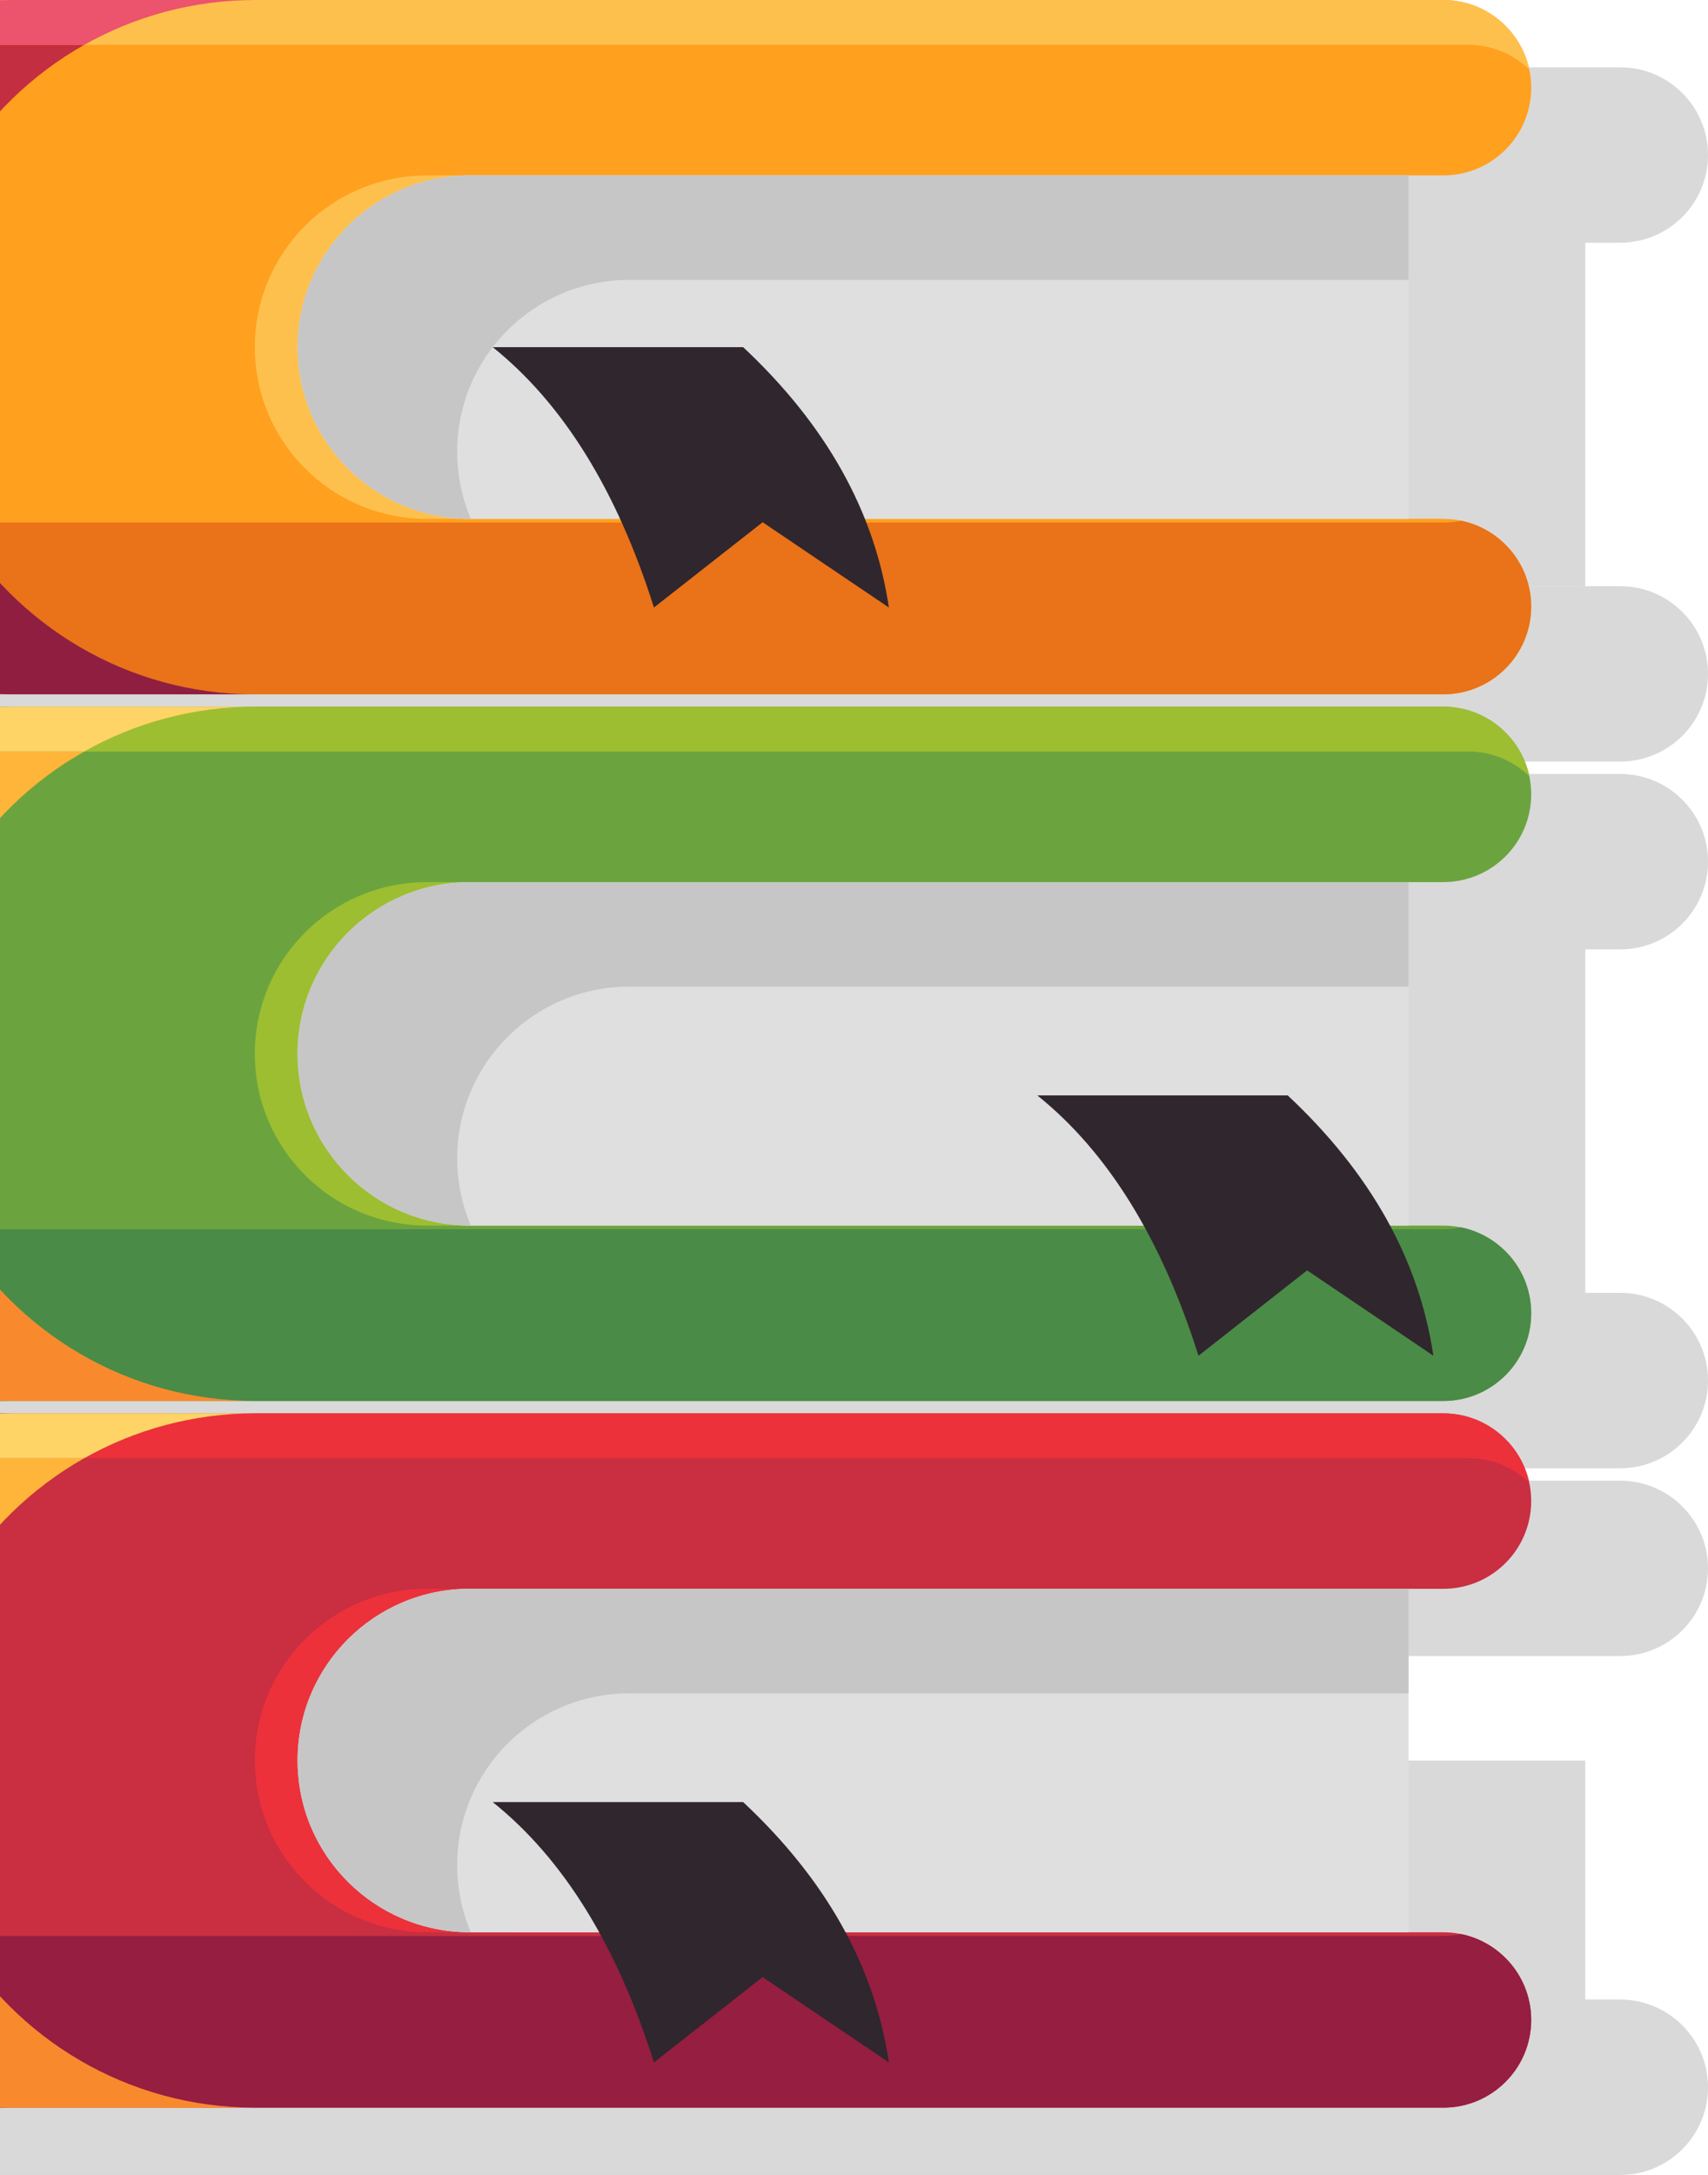 <svg width="194" height="247" viewBox="0 0 194 247" fill="none" xmlns="http://www.w3.org/2000/svg">
<path fill-rule="evenodd" clip-rule="evenodd" d="M49.018 86.488H-82.416C-83.78 86.488 -85.128 86.419 -86.457 86.284C-97.749 85.139 -107.635 79.248 -114.08 70.641C-119.006 64.072 -121.926 55.909 -121.926 47.07C-121.926 25.292 -104.232 7.644 -82.416 7.644H-82.415H-50.163H-50.162H-22.71H21.615H49.068H184.02L184.052 7.644C184.212 7.644 184.372 7.648 184.53 7.656C187.08 7.784 189.374 8.864 191.071 10.559C192.882 12.357 194 14.855 194 17.603C194 23.106 189.527 27.561 184.02 27.561H73.425L73.376 27.562H73.425H73.82H180.064V39.433V66.562H118.32L118.323 66.57H184.02C184.718 66.57 185.399 66.641 186.056 66.777L186.066 66.775C189.222 67.431 191.835 69.579 193.127 72.448C193.557 73.401 193.84 74.434 193.949 75.519C193.983 75.851 194 76.188 194 76.529C194 81.688 190.069 85.927 185.04 86.436C184.704 86.47 184.364 86.488 184.02 86.488L49.068 86.488L49.018 86.488ZM90.516 66.57L90.513 66.562H73.562H73.425C73.365 66.562 73.305 66.562 73.246 66.562C73.421 66.567 73.597 66.57 73.773 66.57H90.516ZM187.849 147.581C186.67 147.09 185.377 146.818 184.02 146.818L180.064 146.818V119.689V107.818H184.02C189.527 107.818 194 103.362 194 97.859C194 95.468 193.158 93.277 191.753 91.564C190.126 89.57 187.743 88.218 185.039 87.944C184.704 87.91 184.364 87.892 184.02 87.892H49.068H21.615H-22.71H-50.162H-50.163H-82.415H-82.416C-104.232 87.892 -121.926 105.548 -121.926 127.326C-121.926 135.748 -119.275 143.551 -114.764 149.953C-108.347 159.072 -98.157 165.354 -86.457 166.54C-85.128 166.675 -83.78 166.744 -82.416 166.744H-50.163H-22.71H21.615H49.068H184.02C184.364 166.744 184.704 166.727 185.04 166.692C190.069 166.182 194 161.937 194 156.778C194 156.606 193.996 156.435 193.987 156.265C193.953 155.592 193.851 154.936 193.689 154.304C192.907 151.257 190.714 148.771 187.849 147.581ZM-110.318 179.668C-103.172 172.55 -93.308 168.148 -82.415 168.148H-50.163H-50.162H-22.71H21.615H49.068H184.02C187.448 168.148 190.468 169.875 192.264 172.501C193.36 174.097 194 176.029 194 178.108C194 183.611 189.527 188.067 184.02 188.067H73.644C73.512 188.068 73.38 188.071 73.249 188.075C62.536 188.169 53.883 196.862 53.883 207.574C53.883 218.338 62.631 227.075 73.425 227.075H73.562C72.565 224.729 72.01 222.148 72.01 219.438C72.01 208.675 80.758 199.938 91.552 199.938H180.064V227.075H116.122C116.122 227.075 116.122 227.075 116.122 227.075H184.02C185.744 227.075 187.363 227.51 188.778 228.28C191.886 229.965 194 233.25 194 237.034L194 237.034C194 238.389 193.729 239.679 193.239 240.856C191.736 244.463 188.172 247 184.02 247H49.068L48.975 247H21.615H-22.71C-22.956 247 -23.201 246.998 -23.445 246.993H-23.45C-23.204 246.998 -22.957 247 -22.71 247L-50.163 247H-82.416C-94.529 247 -105.369 241.557 -112.616 232.988C-118.422 226.129 -121.926 217.258 -121.926 207.575C-121.926 196.673 -117.488 186.804 -110.318 179.668ZM88.141 227.075C88.141 227.075 88.141 227.075 88.141 227.075H73.778L73.82 227.075H73.246C73.306 227.075 73.365 227.075 73.425 227.075H88.141Z" fill="black" fill-opacity="0.15"/>
<path d="M170.989 222.354C172.8 224.153 173.918 226.643 173.918 229.391C173.918 234.894 169.445 239.35 163.938 239.35H-102.498C-113.406 239.35 -123.28 234.939 -130.43 227.804C-137.58 220.677 -142 210.816 -142 199.931C-142 178.161 -124.314 160.513 -102.498 160.513H163.938C166.692 160.513 169.179 161.621 170.989 163.428C172.8 165.227 173.918 167.716 173.918 170.464C173.918 175.975 169.445 180.431 163.938 180.431H53.343C42.556 180.431 33.801 189.16 33.801 199.931C33.801 208.828 39.764 216.327 47.919 218.673C49.646 219.166 51.464 219.439 53.343 219.439H163.938C166.692 219.439 169.179 220.547 170.989 222.354Z" fill="#C92E41"/>
<path d="M48.299 218.664C50.026 219.157 51.844 219.438 53.738 219.438H48.619H48.482C47.47 219.438 46.474 219.355 45.508 219.211C36.128 217.776 28.94 209.692 28.94 199.93C28.94 199.93 28.94 199.93 28.94 199.923C28.94 190.169 36.128 182.085 45.508 180.65C46.474 180.506 47.47 180.43 48.482 180.43H48.619H53.738C51.844 180.43 50.026 180.703 48.299 181.197C47.797 181.341 47.303 181.508 46.816 181.69C46.808 181.69 46.801 181.69 46.801 181.698C45.85 182.054 44.937 182.487 44.07 182.98C44.009 183.018 43.956 183.049 43.903 183.079C43.492 183.322 43.089 183.572 42.701 183.838C42.663 183.861 42.625 183.891 42.587 183.914C42.221 184.172 41.864 184.438 41.514 184.719C41.476 184.749 41.43 184.779 41.385 184.817C41.035 185.106 40.7 185.402 40.373 185.713C40.297 185.781 40.228 185.842 40.16 185.91C39.833 186.222 39.521 186.54 39.224 186.874C39.179 186.927 39.133 186.973 39.087 187.026C38.821 187.33 38.562 187.641 38.312 187.967C38.251 188.036 38.197 188.104 38.144 188.172C37.878 188.522 37.627 188.878 37.391 189.243C37.33 189.334 37.269 189.432 37.209 189.523C36.973 189.895 36.752 190.275 36.539 190.662C36.509 190.73 36.478 190.791 36.44 190.852C36.258 191.201 36.075 191.565 35.915 191.93C35.87 192.028 35.824 192.12 35.786 192.218C35.611 192.62 35.451 193.023 35.307 193.44C35.269 193.547 35.231 193.653 35.2 193.767C35.056 194.192 34.919 194.624 34.805 195.065C34.797 195.11 34.79 195.163 34.774 195.209C34.668 195.626 34.584 196.051 34.501 196.477C34.485 196.575 34.47 196.682 34.455 196.788C34.379 197.236 34.318 197.691 34.28 198.154C34.265 198.253 34.257 198.351 34.249 198.458C34.219 198.943 34.196 199.429 34.196 199.915C34.196 199.923 34.196 199.923 34.196 199.93C34.196 199.938 34.196 199.938 34.196 199.946C34.196 200.439 34.219 200.925 34.249 201.403C34.257 201.502 34.265 201.608 34.28 201.707C34.318 202.17 34.379 202.625 34.455 203.08C34.47 203.179 34.485 203.278 34.501 203.384C34.584 203.817 34.668 204.234 34.774 204.652C34.79 204.697 34.797 204.75 34.805 204.796C34.919 205.236 35.056 205.669 35.2 206.102C35.231 206.208 35.269 206.314 35.307 206.42C35.451 206.838 35.611 207.248 35.786 207.642C35.824 207.741 35.87 207.832 35.915 207.931C36.075 208.295 36.258 208.66 36.44 209.009C36.478 209.069 36.509 209.138 36.539 209.198C36.752 209.586 36.973 209.965 37.209 210.337C37.269 210.428 37.33 210.527 37.391 210.618C37.627 210.982 37.878 211.339 38.144 211.688C38.197 211.757 38.251 211.825 38.312 211.893C38.562 212.22 38.821 212.531 39.087 212.834C39.133 212.888 39.179 212.941 39.224 212.986C39.521 213.32 39.833 213.639 40.16 213.95C40.228 214.019 40.297 214.087 40.373 214.148C40.7 214.459 41.035 214.762 41.385 215.043C41.43 215.081 41.476 215.112 41.514 215.142C41.864 215.423 42.221 215.688 42.587 215.947C42.625 215.977 42.663 216 42.701 216.03C43.089 216.296 43.492 216.546 43.903 216.782C43.956 216.812 44.009 216.85 44.07 216.873C44.937 217.374 45.85 217.806 46.801 218.163C46.801 218.171 46.808 218.171 46.816 218.171C47.303 218.353 47.797 218.52 48.299 218.664Z" fill="#EC313A"/>
<path d="M1.533 239.356H-42.792C-57.321 239.356 -70.017 231.523 -76.878 219.856H-32.553C-25.692 231.523 -12.996 239.356 1.533 239.356Z" fill="#951E41"/>
<path d="M173.918 229.39C173.918 234.893 169.445 239.356 163.938 239.356H28.986C14.457 239.356 1.761 231.523 -5.1 219.856H163.938C164.638 219.856 165.322 219.78 165.984 219.643C170.51 220.584 173.918 224.592 173.918 229.39Z" fill="#951E41"/>
<path d="M28.985 239.356H1.533C-12.996 239.356 -25.692 231.523 -32.553 219.856H-5.101C1.761 231.523 14.457 239.356 28.985 239.356Z" fill="#F9892D"/>
<path d="M159.982 180.43V219.431H53.343C42.556 219.431 33.801 210.701 33.801 199.93C33.801 189.159 42.556 180.43 53.343 180.43H159.982Z" fill="#DFDFDF"/>
<path d="M53.48 219.431H53.343C42.556 219.431 33.801 210.701 33.801 199.93C33.801 189.159 42.556 180.43 53.343 180.43H159.982V192.302H71.47C60.676 192.302 51.928 201.031 51.928 211.802C51.928 214.512 52.483 217.085 53.48 219.431Z" fill="#C6C6C6"/>
<path d="M-17.872 165.59H9.581C-2.415 172.361 -10.524 185.197 -10.524 199.93C-10.524 207.202 -8.539 214.003 -5.101 219.856H-32.553C-35.992 214.003 -37.969 207.202 -37.969 199.93C-37.969 185.197 -29.868 172.361 -17.872 165.59Z" fill="#FFB43A"/>
<path d="M166.767 165.59H9.581C15.316 162.364 21.934 160.504 28.985 160.504H163.938C168.738 160.504 172.739 163.89 173.697 168.399C171.902 166.668 169.46 165.59 166.767 165.59Z" fill="#EC313A"/>
<path d="M1.533 160.504C-5.519 160.504 -12.137 162.364 -17.872 165.59H-62.197C-56.462 162.364 -49.844 160.504 -42.792 160.504H1.533Z" fill="#EC313A"/>
<path d="M28.986 160.504C21.934 160.504 15.316 162.364 9.581 165.59H-17.872C-12.137 162.364 -5.519 160.504 1.533 160.504H28.986Z" fill="#FFD466"/>
<path d="M170.989 142.097C172.8 143.896 173.918 146.386 173.918 149.141C173.918 154.645 169.445 159.1 163.938 159.1H-102.498C-113.406 159.1 -123.28 154.69 -130.43 147.555C-137.58 140.42 -142 130.567 -142 119.682C-142 97.912 -124.314 80.256 -102.498 80.256H163.938C166.692 80.256 169.179 81.372 170.989 83.171C172.8 84.97 173.918 87.46 173.918 90.215C173.918 95.718 169.445 100.174 163.938 100.174H53.343C42.556 100.174 33.801 108.903 33.801 119.682C33.801 128.571 39.764 136.078 47.919 138.416C49.646 138.909 51.464 139.182 53.343 139.182H163.938C166.692 139.182 169.179 140.291 170.989 142.097Z" fill="#6BA43E"/>
<path d="M48.299 138.408C50.026 138.909 51.844 139.182 53.738 139.182H48.619H48.482C47.47 139.182 46.474 139.106 45.508 138.955C36.128 137.528 28.94 129.444 28.94 119.682V119.674C28.94 109.913 36.128 101.829 45.508 100.402C46.474 100.25 47.47 100.174 48.482 100.174H48.619H53.738C51.844 100.174 50.026 100.447 48.299 100.948C47.797 101.092 47.303 101.252 46.816 101.434C46.808 101.442 46.801 101.442 46.801 101.442C45.85 101.806 44.937 102.231 44.07 102.732C44.009 102.762 43.956 102.793 43.903 102.823C43.492 103.066 43.089 103.316 42.701 103.582C42.663 103.605 42.625 103.635 42.587 103.666C42.221 103.916 41.864 104.182 41.514 104.463C41.476 104.501 41.43 104.531 41.385 104.561C41.035 104.85 40.7 105.146 40.373 105.457C40.297 105.525 40.228 105.594 40.16 105.654C39.833 105.973 39.521 106.284 39.224 106.618C39.179 106.672 39.133 106.725 39.087 106.77C38.821 107.074 38.562 107.393 38.312 107.712C38.251 107.78 38.197 107.848 38.144 107.924C37.878 108.266 37.627 108.622 37.391 108.987C37.33 109.078 37.269 109.176 37.209 109.275C36.973 109.647 36.752 110.027 36.539 110.406C36.509 110.467 36.478 110.535 36.44 110.596C36.258 110.953 36.075 111.317 35.915 111.674C35.87 111.772 35.824 111.864 35.786 111.962C35.611 112.365 35.451 112.767 35.307 113.184C35.269 113.298 35.231 113.405 35.2 113.511C35.056 113.943 34.919 114.376 34.805 114.809C34.797 114.862 34.79 114.907 34.774 114.953C34.668 115.37 34.584 115.796 34.501 116.221C34.485 116.327 34.47 116.426 34.455 116.532C34.379 116.98 34.318 117.443 34.28 117.898C34.265 117.997 34.257 118.103 34.249 118.202C34.219 118.688 34.196 119.173 34.196 119.667V119.674C34.196 119.682 34.196 119.69 34.196 119.69C34.196 120.183 34.219 120.669 34.249 121.147C34.257 121.253 34.265 121.352 34.28 121.458C34.318 121.914 34.379 122.369 34.455 122.824C34.47 122.923 34.485 123.029 34.501 123.136C34.584 123.561 34.668 123.986 34.774 124.403C34.79 124.449 34.797 124.494 34.805 124.54C34.919 124.98 35.056 125.413 35.2 125.846C35.231 125.952 35.269 126.058 35.307 126.172C35.451 126.589 35.611 126.992 35.786 127.394C35.824 127.485 35.87 127.584 35.915 127.675C36.075 128.039 36.258 128.404 36.44 128.76C36.478 128.821 36.509 128.882 36.539 128.943C36.752 129.33 36.973 129.709 37.209 130.081C37.269 130.18 37.33 130.271 37.391 130.37C37.627 130.726 37.878 131.083 38.144 131.432C38.197 131.508 38.251 131.576 38.312 131.637C38.562 131.964 38.821 132.275 39.087 132.586C39.133 132.632 39.179 132.685 39.224 132.738C39.521 133.072 39.833 133.383 40.16 133.694C40.228 133.763 40.297 133.831 40.373 133.899C40.7 134.211 41.035 134.506 41.385 134.795C41.43 134.825 41.476 134.856 41.514 134.886C41.864 135.174 42.221 135.44 42.587 135.691C42.625 135.721 42.663 135.744 42.701 135.774C43.089 136.04 43.492 136.29 43.903 136.533C43.956 136.564 44.009 136.594 44.07 136.624C44.937 137.118 45.85 137.55 46.801 137.915C46.801 137.915 46.808 137.915 46.816 137.922C47.303 138.104 47.797 138.264 48.299 138.408Z" fill="#9DBE31"/>
<path d="M1.533 159.1H-42.792C-57.321 159.1 -70.017 151.267 -76.878 139.6H-32.553C-25.692 151.267 -12.996 159.1 1.533 159.1Z" fill="#4A8B47"/>
<path d="M173.918 149.141C173.918 154.645 169.445 159.1 163.938 159.1H28.986C14.457 159.1 1.761 151.267 -5.1 139.6H163.938C164.638 139.6 165.322 139.524 165.984 139.387C170.51 140.336 173.918 144.336 173.918 149.141Z" fill="#4A8B47"/>
<path d="M28.985 159.1H1.533C-12.996 159.1 -25.692 151.267 -32.553 139.6H-5.101C1.761 151.267 14.457 159.1 28.985 159.1Z" fill="#F9892D"/>
<path d="M159.982 100.182V139.175H53.343C42.556 139.175 33.801 130.446 33.801 119.674C33.801 108.903 42.556 100.182 53.343 100.182H159.982Z" fill="#DFDFDF"/>
<path d="M53.48 139.175H53.343C42.556 139.175 33.801 130.446 33.801 119.674C33.801 108.903 42.556 100.182 53.343 100.182H159.982V112.046H71.47C60.676 112.046 51.928 120.775 51.928 131.546C51.928 134.256 52.483 136.837 53.48 139.175Z" fill="#C6C6C6"/>
<path d="M-17.872 85.342H9.581C-2.415 92.105 -10.524 104.949 -10.524 119.674C-10.524 126.946 -8.539 133.755 -5.101 139.6H-32.553C-35.992 133.755 -37.969 126.946 -37.969 119.674C-37.969 104.949 -29.868 92.105 -17.872 85.342Z" fill="#FFB43A"/>
<path d="M166.767 85.342H9.581C15.316 82.108 21.934 80.256 28.985 80.256H163.938C168.738 80.256 172.739 83.634 173.697 88.143C171.902 86.412 169.46 85.342 166.767 85.342Z" fill="#9DBE31"/>
<path d="M1.533 80.256C-5.519 80.256 -12.137 82.108 -17.872 85.342H-62.197C-56.462 82.108 -49.844 80.256 -42.792 80.256H1.533Z" fill="#9DBE31"/>
<path d="M28.986 80.256C21.934 80.256 15.316 82.108 9.581 85.342H-17.872C-12.137 82.108 -5.519 80.256 1.533 80.256H28.986Z" fill="#FFD466"/>
<path d="M170.989 61.841C172.8 63.648 173.918 66.137 173.918 68.885C173.918 74.388 169.445 78.844 163.938 78.844H-102.498C-113.406 78.844 -123.28 74.434 -130.43 67.299C-137.58 60.171 -142 50.311 -142 39.426C-142 17.656 -124.314 0 -102.498 0H163.938C166.692 0 169.179 1.116 170.989 2.922C172.8 4.721 173.918 7.211 173.918 9.959C173.918 15.462 169.445 19.918 163.938 19.918H53.343C42.556 19.918 33.801 28.655 33.801 39.426C33.801 48.322 39.764 55.822 47.919 58.16C49.646 58.661 51.464 58.926 53.343 58.926H163.938C166.692 58.926 169.179 60.042 170.989 61.841Z" fill="#FFA01E"/>
<path d="M48.299 58.16C50.026 58.653 51.844 58.926 53.738 58.926H48.619H48.482C47.47 58.926 46.474 58.85 45.508 58.706C36.128 57.271 28.94 49.187 28.94 39.426C28.94 39.426 28.94 39.426 28.94 39.418C28.94 29.664 36.128 21.573 45.508 20.146C46.474 20.001 47.47 19.918 48.482 19.918H48.619H53.738C51.844 19.918 50.026 20.199 48.299 20.692C47.797 20.836 47.303 21.003 46.816 21.186C46.808 21.186 46.801 21.185 46.801 21.193C45.85 21.55 44.937 21.983 44.07 22.476C44.009 22.506 43.956 22.537 43.903 22.575C43.492 22.81 43.089 23.06 42.701 23.326C42.663 23.356 42.625 23.379 42.587 23.41C42.221 23.668 41.864 23.933 41.514 24.214C41.476 24.244 41.43 24.275 41.385 24.313C41.035 24.594 40.7 24.897 40.373 25.201C40.297 25.269 40.228 25.337 40.16 25.406C39.833 25.709 39.521 26.036 39.224 26.37C39.179 26.415 39.133 26.468 39.087 26.522C38.821 26.825 38.562 27.137 38.312 27.463C38.251 27.531 38.197 27.599 38.144 27.668C37.878 28.017 37.627 28.374 37.391 28.738C37.33 28.829 37.269 28.928 37.209 29.019C36.973 29.391 36.752 29.77 36.539 30.158C36.509 30.218 36.478 30.287 36.44 30.34C36.258 30.697 36.075 31.061 35.915 31.425C35.87 31.524 35.824 31.615 35.786 31.706C35.611 32.108 35.451 32.518 35.307 32.928C35.269 33.042 35.231 33.148 35.2 33.255C35.056 33.687 34.919 34.12 34.805 34.56C34.797 34.606 34.79 34.659 34.774 34.704C34.668 35.122 34.584 35.539 34.501 35.972C34.485 36.071 34.47 36.177 34.455 36.276C34.379 36.724 34.318 37.187 34.28 37.642C34.265 37.748 34.257 37.847 34.249 37.953C34.219 38.431 34.196 38.917 34.196 39.411C34.196 39.418 34.196 39.418 34.196 39.418C34.196 39.426 34.196 39.433 34.196 39.441C34.196 39.927 34.219 40.413 34.249 40.898C34.257 40.997 34.265 41.103 34.28 41.202C34.318 41.665 34.379 42.12 34.455 42.568C34.47 42.675 34.485 42.773 34.501 42.88C34.584 43.305 34.668 43.73 34.774 44.147C34.79 44.193 34.797 44.238 34.805 44.291C34.919 44.732 35.056 45.164 35.2 45.589C35.231 45.696 35.269 45.81 35.307 45.916C35.451 46.326 35.611 46.736 35.786 47.138C35.824 47.237 35.87 47.328 35.915 47.419C36.075 47.791 36.258 48.148 36.44 48.504C36.478 48.565 36.509 48.626 36.539 48.686C36.752 49.081 36.973 49.461 37.209 49.825C37.269 49.924 37.33 50.015 37.391 50.114C37.627 50.478 37.878 50.834 38.144 51.184C38.197 51.252 38.251 51.32 38.312 51.389C38.562 51.708 38.821 52.026 39.087 52.33C39.133 52.383 39.179 52.429 39.224 52.482C39.521 52.816 39.833 53.135 40.16 53.446C40.228 53.507 40.297 53.575 40.373 53.643C40.7 53.954 41.035 54.25 41.385 54.539C41.43 54.569 41.476 54.607 41.514 54.638C41.864 54.918 42.221 55.184 42.587 55.442C42.625 55.465 42.663 55.495 42.701 55.518C43.089 55.784 43.492 56.034 43.903 56.277C43.956 56.307 44.009 56.338 44.07 56.376C44.937 56.862 45.85 57.302 46.801 57.659C46.801 57.659 46.808 57.666 46.816 57.666C47.303 57.848 47.797 58.008 48.299 58.16Z" fill="#FEC04D"/>
<path d="M1.533 78.852H-42.792C-57.321 78.852 -70.017 71.011 -76.878 59.344H-32.553C-25.692 71.011 -12.996 78.852 1.533 78.852Z" fill="#EA7218"/>
<path d="M173.918 68.885C173.918 74.388 169.445 78.852 163.938 78.852H28.986C14.457 78.852 1.761 71.011 -5.1 59.344H163.938C164.638 59.344 165.322 59.276 165.984 59.139C170.51 60.08 173.918 64.08 173.918 68.885Z" fill="#EA7218"/>
<path d="M28.985 78.852H1.533C-12.996 78.852 -25.692 71.011 -32.553 59.344H-5.101C1.761 71.011 14.457 78.852 28.985 78.852Z" fill="#8F1E41"/>
<path d="M159.982 19.925V58.926H53.343C42.556 58.926 33.801 50.189 33.801 39.426C33.801 28.655 42.556 19.925 53.343 19.925H159.982Z" fill="#DFDFDF"/>
<path d="M53.48 58.926H53.343C42.556 58.926 33.801 50.189 33.801 39.426C33.801 28.655 42.556 19.925 53.343 19.925H159.982V31.79H71.47C60.676 31.79 51.928 40.526 51.928 51.29C51.928 54 52.483 56.581 53.48 58.926Z" fill="#C6C6C6"/>
<path d="M-17.872 5.086H9.581C-2.415 11.857 -10.524 24.692 -10.524 39.426C-10.524 46.698 -8.539 53.499 -5.101 59.344H-32.553C-35.992 53.499 -37.969 46.698 -37.969 39.426C-37.969 24.692 -29.868 11.857 -17.872 5.086Z" fill="#C32E41"/>
<path d="M166.767 5.086H9.581C15.316 1.852 21.934 0 28.985 0H163.938C168.738 0 172.739 3.385 173.697 7.887C171.902 6.156 169.46 5.086 166.767 5.086Z" fill="#FEC04D"/>
<path d="M1.533 0C-5.519 0 -12.137 1.852 -17.872 5.086H-62.197C-56.462 1.852 -49.844 0 -42.792 0H1.533Z" fill="#FEC04D"/>
<path d="M28.986 0C21.934 0 15.316 1.852 9.581 5.086H-17.872C-12.137 1.852 -5.519 0 1.533 0H28.986Z" fill="#EC536D"/>
<path d="M55.967 39.426H84.409C93.826 48.239 99.341 58.091 100.961 68.992L86.622 59.306L74.277 68.992C70.078 55.708 63.977 45.855 55.967 39.426Z" fill="#30262D"/>
<path d="M117.818 124.396H146.26C155.677 133.209 161.192 143.061 162.805 153.961L148.466 144.268L136.127 153.961C131.928 140.678 125.828 130.825 117.818 124.396Z" fill="#30262D"/>
<path d="M55.967 204.652H84.409C93.826 213.457 99.341 223.317 100.961 234.217L86.622 224.524L74.277 234.217C70.078 220.926 63.977 211.073 55.967 204.652Z" fill="#30262D"/>
</svg>
